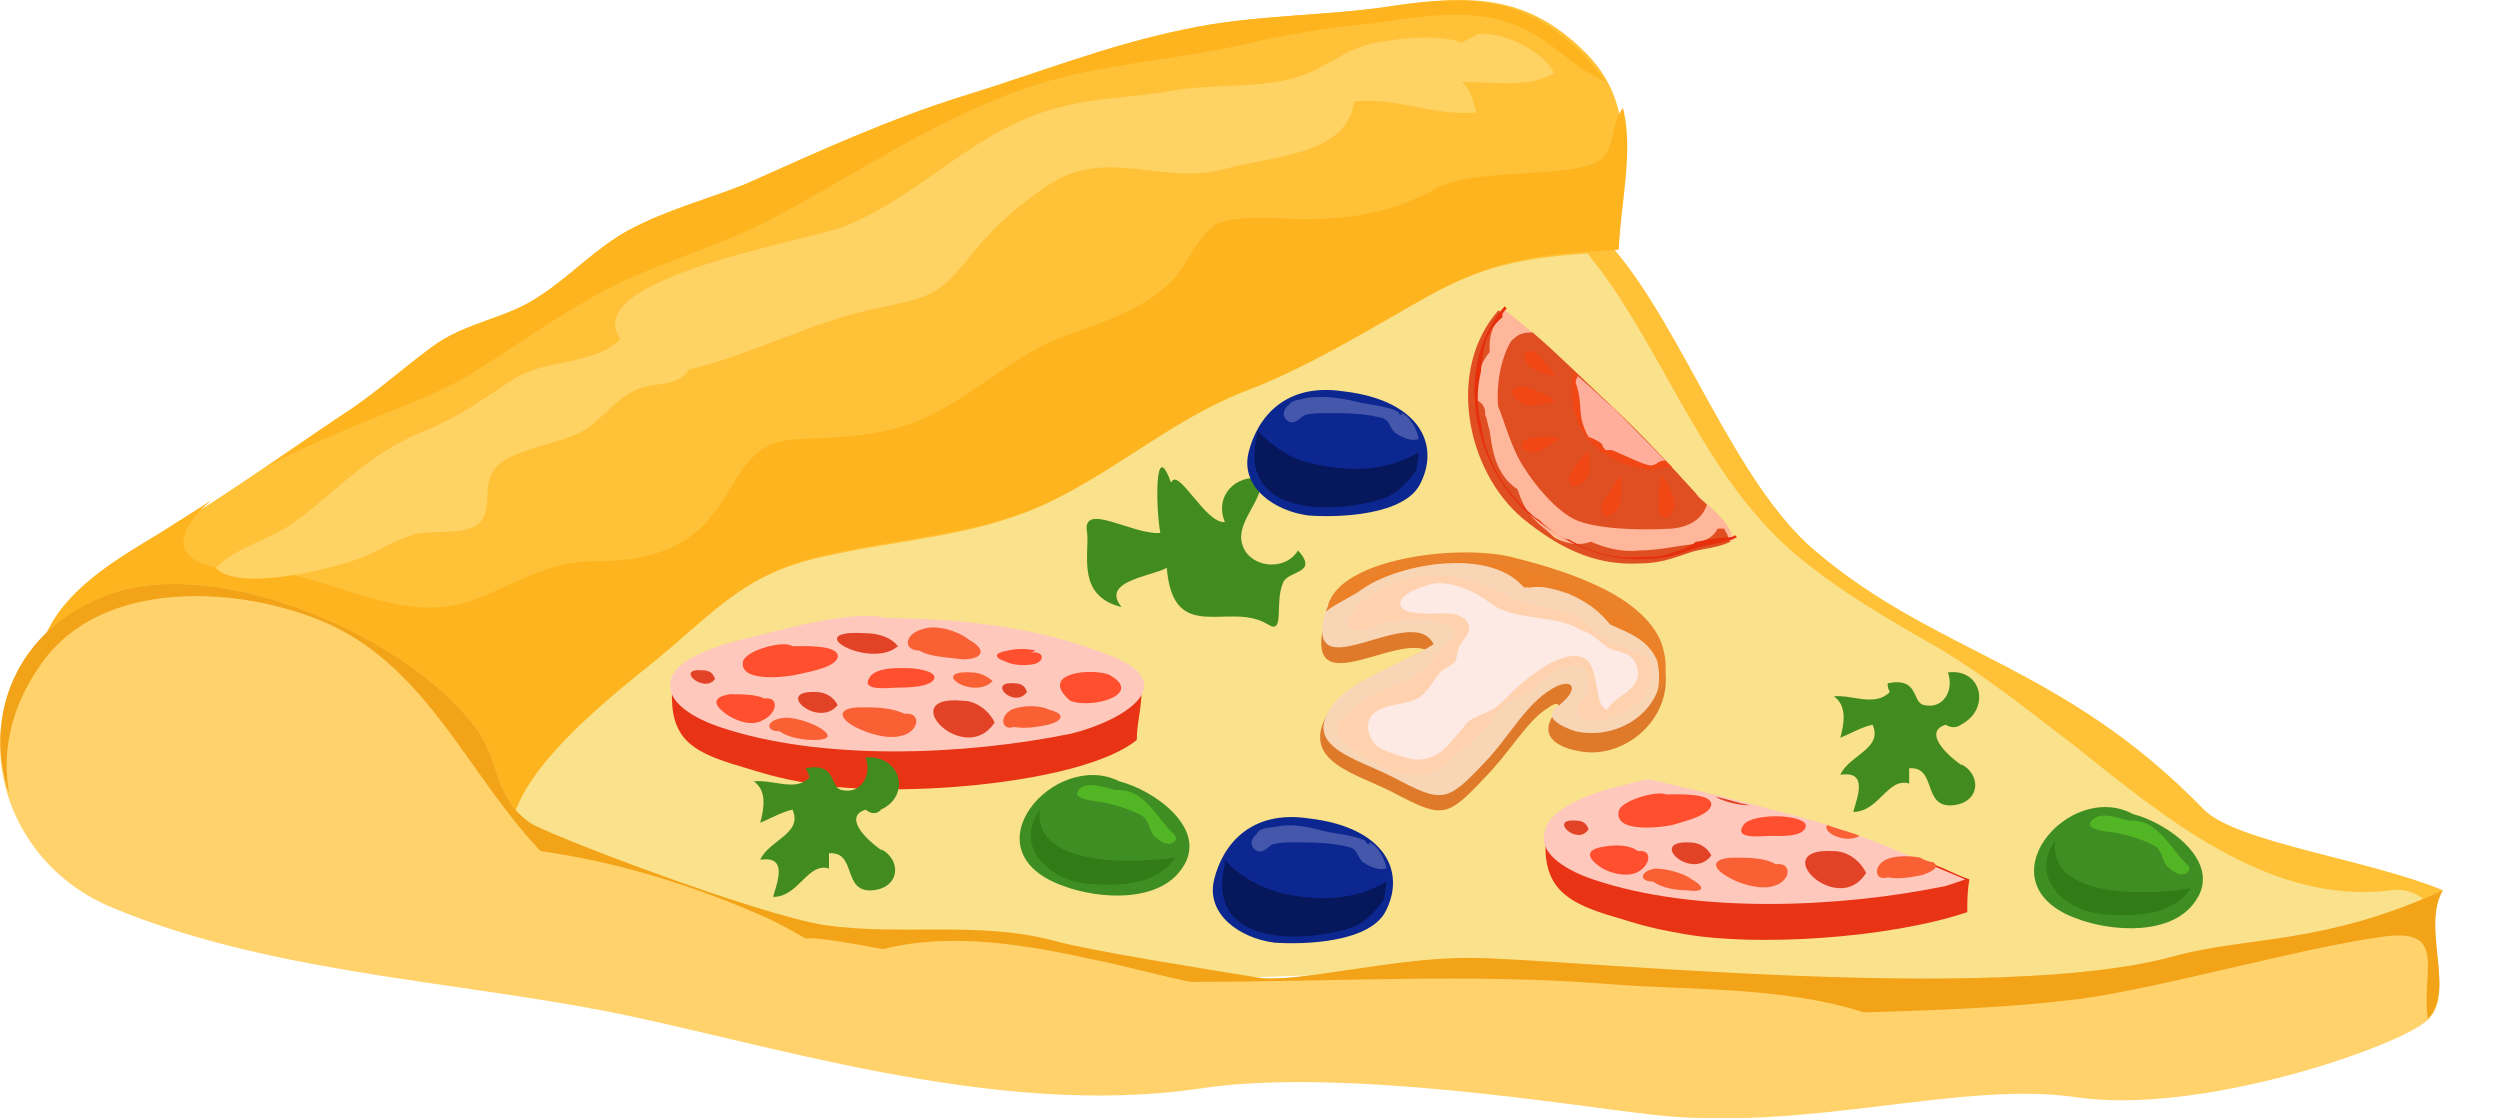 <svg width="38" height="17" viewBox="0 0 38 17" fill="none" xmlns="http://www.w3.org/2000/svg">
<path d="M27.581 8.366C29.445 9.956 31.342 10.088 33.5 12.307C33.991 12.804 36.019 13.069 37.131 13.533C36.444 13.931 33.697 14.891 32.552 14.957C28.496 15.123 26.796 15.09 25.553 14.957C20.778 14.461 16.787 15.289 12.045 14.693C11.194 14.593 10.279 14.593 9.461 14.428C8.807 14.262 8.186 13.964 7.564 13.798C5.765 13.268 5.798 12.44 6.485 10.751C7.106 9.293 8.022 7.869 9.298 6.941C10.737 5.881 12.601 5.484 14.302 4.921C16.46 4.192 18.815 4.424 20.941 3.728C21.89 3.397 23.623 3.331 24.506 3.894C25.585 5.02 26.37 7.339 27.581 8.366Z" fill="#F9E28B"/>
<path d="M27.581 8.366C29.445 9.956 31.342 10.088 33.5 12.308C33.991 12.805 36.019 13.07 37.131 13.533C37.065 13.567 36.967 13.633 36.837 13.666C36.706 13.567 36.542 13.5 36.346 13.533C34.482 13.765 32.879 12.407 31.505 11.314C30.851 10.817 30.197 10.287 29.477 9.857C28.725 9.426 27.908 8.962 27.221 8.366C25.913 7.207 25.357 5.517 24.343 4.126C24.179 3.927 24.048 3.729 23.885 3.53C24.146 3.596 24.343 3.695 24.539 3.795C25.585 5.02 26.37 7.339 27.581 8.366Z" fill="#FFC137"/>
<path d="M2.429 8.134C3.377 7.571 4.195 6.975 5.144 6.345C5.667 6.014 6.059 5.65 6.55 5.285C7.073 4.888 7.695 4.855 8.218 4.49C8.676 4.192 9.068 3.761 9.559 3.497C10.115 3.198 10.736 3.033 11.325 2.801C12.437 2.304 13.517 1.807 14.694 1.443C15.773 1.112 16.853 0.681 17.997 0.449C19.044 0.217 20.189 0.25 21.203 0.085C22.38 -0.081 23.23 -0.081 24.113 0.813C24.964 1.675 24.604 2.768 24.539 3.828C23.361 3.894 22.674 3.96 21.66 4.523C20.777 5.02 19.927 5.55 19.011 5.915C17.834 6.345 16.983 7.14 15.871 7.67C14.792 8.167 13.647 8.2 12.503 8.465C11.293 8.73 10.835 9.293 9.919 10.055C9.265 10.585 7.662 11.811 7.695 12.771L7.499 12.97C6.583 13.036 5.667 12.606 4.849 12.241C3.933 11.811 2.789 12.043 1.808 11.778C0.696 11.446 0.238 10.916 0.696 9.724C0.957 8.995 1.775 8.531 2.429 8.134Z" fill="#FFC137"/>
<path d="M24.081 0.847C24.212 0.979 24.31 1.112 24.408 1.244C23.82 0.979 23.623 0.615 23.035 0.383C22.315 0.085 21.432 0.283 20.909 0.35C20.222 0.416 19.568 0.515 18.881 0.681C17.998 0.88 17.115 0.946 16.264 1.145C14.596 1.542 13.223 2.536 11.718 3.331C10.9 3.762 9.985 3.993 9.167 4.424C8.447 4.822 7.793 5.285 7.106 5.716C6.452 6.113 5.111 6.511 4.032 7.107C4.392 6.875 4.752 6.61 5.144 6.345C5.667 6.014 6.06 5.65 6.55 5.285C7.074 4.888 7.695 4.855 8.218 4.49C8.676 4.192 9.069 3.762 9.559 3.497C10.115 3.198 10.737 3.033 11.326 2.801C12.438 2.304 13.517 1.807 14.694 1.443C15.774 1.112 16.853 0.681 17.998 0.449C19.044 0.217 20.189 0.25 21.203 0.085C22.348 -0.081 23.198 -0.048 24.081 0.847Z" fill="#FEB41F"/>
<path d="M0.565 10.055C0.565 10.022 0.565 9.989 0.598 9.956C0.631 9.89 0.631 9.823 0.663 9.724C0.958 8.962 1.775 8.498 2.43 8.101C2.691 7.935 2.953 7.77 3.215 7.604C2.724 8.002 2.462 8.565 3.542 8.664C4.784 8.532 5.929 9.558 7.172 9.128C7.826 8.896 8.284 8.532 9.036 8.532C9.625 8.532 10.279 8.432 10.704 7.968C11.228 7.438 11.26 6.71 12.111 6.677C12.798 6.643 13.419 6.643 14.073 6.345C14.793 6.014 15.349 5.451 16.068 5.153C16.69 4.921 17.507 4.689 17.933 4.126C18.096 3.894 18.325 3.397 18.619 3.364C19.012 3.265 19.404 3.331 19.829 3.331C20.549 3.331 21.171 3.232 21.825 2.867C22.348 2.569 23.591 2.702 24.18 2.503C24.605 2.37 24.441 1.907 24.67 1.642C24.834 2.304 24.637 3.066 24.605 3.795C23.427 3.861 22.74 3.927 21.727 4.49C20.843 4.987 19.993 5.517 19.077 5.882C17.9 6.312 17.049 7.107 15.937 7.637C14.858 8.134 13.713 8.167 12.569 8.432C11.358 8.697 10.901 9.26 9.985 10.022C9.331 10.552 7.728 11.778 7.761 12.738L7.565 12.937C6.649 13.003 5.733 12.573 4.915 12.208C4 11.778 2.855 12.01 1.874 11.745C0.892 11.48 0.402 11.016 0.631 10.088C0.533 10.121 0.533 10.088 0.565 10.055Z" fill="#FEB41F"/>
<path d="M36.837 15.554C36.313 15.951 33.435 16.945 31.571 16.68C29.837 16.415 27.482 17.21 25.128 16.945C23.917 16.812 20.385 16.216 18.226 16.547C15.087 17.011 11.554 15.819 9.134 15.355C6.681 14.891 4.032 14.759 1.71 13.798C-0.449 12.904 -0.678 9.889 1.677 9.028C3.345 8.432 6.256 9.691 7.27 11.115C7.597 11.612 7.531 12.142 8.055 12.506C8.284 12.672 11.489 13.897 12.536 14.063C13.713 14.229 14.858 13.997 16.002 14.295C16.591 14.461 18.521 14.759 19.11 14.858C19.666 14.957 21.137 14.56 22.315 14.56C23.754 14.56 30.361 15.289 33.075 14.527C34.187 14.229 35.332 14.361 37.131 13.533C36.771 14.129 37.392 15.189 36.837 15.554Z" fill="#FFD26C"/>
<path d="M1.677 9.028C3.345 8.432 6.256 9.691 7.27 11.115C7.597 11.612 7.531 12.142 8.055 12.506C8.284 12.672 11.489 13.897 12.536 14.063C13.713 14.229 14.858 13.997 16.002 14.295C16.591 14.461 18.521 14.759 19.11 14.858C19.666 14.957 21.137 14.56 22.315 14.56C23.754 14.56 30.361 15.289 33.075 14.527C34.187 14.229 35.332 14.361 37.131 13.533C36.804 14.096 37.327 15.057 36.902 15.487C36.804 14.759 37.196 14.129 36.281 14.229C35.005 14.394 32.846 15.024 31.571 15.189C30.491 15.322 29.412 15.355 28.333 15.388C27.09 14.991 25.716 15.057 24.441 14.957C22.38 14.792 20.254 14.924 18.194 14.924C18.161 14.924 18.128 14.924 18.096 14.924C17.605 14.825 17.147 14.692 16.657 14.593C15.61 14.361 14.465 14.162 13.419 14.427C13.059 14.361 12.732 14.295 12.372 14.262C12.339 14.262 12.274 14.262 12.241 14.262C12.012 14.129 11.816 14.03 11.685 13.964C10.573 13.467 9.396 13.102 8.218 12.937C7.139 11.811 6.517 10.188 5.013 9.492C3.77 8.929 1.71 8.763 0.728 9.956C0.205 10.618 0.009 11.347 0.14 12.076C-0.253 10.916 0.205 9.558 1.677 9.028Z" fill="#F2A317"/>
<path d="M12.863 3.43C14.073 2.933 14.858 1.906 16.199 1.608C16.722 1.476 17.311 1.476 17.834 1.376C18.39 1.277 19.142 1.343 19.698 1.178C20.156 1.045 20.418 0.747 20.908 0.648C21.268 0.581 21.89 0.515 22.217 0.648L22.478 0.515C22.871 0.482 23.459 0.78 23.623 1.111C23.263 1.343 22.675 1.244 22.217 1.244C22.38 1.376 22.38 1.542 22.446 1.708C21.824 1.774 21.235 1.476 20.581 1.542C20.483 2.37 19.306 2.37 18.619 2.569C17.638 2.834 16.82 2.205 15.904 2.834C15.414 3.165 15.054 3.496 14.694 3.96C14.236 4.523 14.073 4.523 13.32 4.689C12.339 4.888 11.456 5.385 10.475 5.616C10.279 5.915 9.919 5.782 9.625 5.948C9.363 6.08 9.134 6.378 8.872 6.544C8.545 6.743 7.858 6.809 7.564 7.074C7.302 7.339 7.499 7.703 7.302 7.935C7.074 8.167 6.518 8.035 6.256 8.134C5.863 8.266 5.798 8.366 5.438 8.498C4.98 8.664 3.607 8.995 3.28 8.631C3.607 8.3 4.13 8.2 4.522 7.902C5.177 7.405 5.602 6.908 6.387 6.577C6.975 6.345 7.368 6.047 7.826 5.749C8.316 5.451 9.036 5.55 9.428 5.153C8.774 4.225 12.307 3.662 12.863 3.43Z" fill="#FFD264"/>
<path d="M25.78 7.505C25.977 7.703 26.271 7.902 26.336 8.167L26.369 8.2C26.173 8.3 25.944 8.3 25.748 8.366C25.453 8.465 25.29 8.531 24.963 8.531C24.276 8.565 23.72 8.266 23.197 7.836C22.346 7.107 22.052 5.583 22.837 4.689C23.425 5.12 23.949 5.683 24.505 6.18C24.963 6.643 25.388 7.074 25.78 7.505Z" fill="#FFB79B"/>
<path d="M23.296 5.053C23.721 5.418 24.146 5.848 24.539 6.213C24.964 6.61 25.389 7.074 25.782 7.504C25.814 7.571 25.88 7.604 25.945 7.67C25.88 7.869 25.716 8.001 25.422 8.034C24.866 8.068 24.245 8.034 23.95 7.902C23.656 7.769 23.329 7.372 23.165 7.107C22.969 6.809 22.871 6.411 22.773 6.179C22.74 5.881 22.805 5.451 22.969 5.186C23.067 5.086 23.133 5.053 23.296 5.053Z" fill="#E04F22"/>
<path d="M25.422 7.107C25.324 7.074 25.193 7.14 25.095 7.14C24.539 7.074 24.015 6.776 23.917 6.179C23.885 6.014 23.885 5.815 23.917 5.649C24.114 5.848 24.343 6.047 24.539 6.246C24.833 6.511 25.128 6.809 25.422 7.107Z" fill="#F04714"/>
<path d="M24.537 6.213C24.799 6.478 25.061 6.743 25.322 7.008C25.224 6.975 25.191 7.074 25.093 7.074C24.995 7.074 24.668 6.908 24.505 6.842C24.505 6.842 24.439 6.842 24.407 6.842C24.341 6.776 24.374 6.776 24.341 6.743C24.308 6.71 24.177 6.643 24.145 6.643C23.949 6.279 24.079 6.18 23.949 5.815C23.949 5.782 23.981 5.716 23.981 5.716C24.177 5.881 24.341 6.047 24.537 6.213Z" fill="#FFAE9B"/>
<path d="M22.576 6.312C22.609 6.378 22.609 6.445 22.642 6.544C22.674 6.776 22.707 7.008 22.838 7.207C22.903 7.306 22.969 7.372 23.067 7.438C23.132 7.637 23.198 7.77 23.328 7.902C23.427 8.002 23.525 8.068 23.623 8.167C23.786 8.267 24.015 8.3 24.179 8.233C24.408 8.333 24.669 8.399 24.931 8.366C25.193 8.366 25.487 8.3 25.749 8.267C25.912 8.233 26.043 8.167 26.108 8.035C26.141 8.035 26.174 8.035 26.207 8.035C26.239 8.101 26.272 8.134 26.272 8.2L26.305 8.233C26.108 8.333 25.88 8.333 25.683 8.399C25.389 8.498 25.225 8.565 24.898 8.565C24.212 8.598 23.655 8.3 23.132 7.869C22.282 7.14 21.987 5.617 22.772 4.722C22.805 4.722 22.805 4.755 22.838 4.755C22.707 4.888 22.642 5.087 22.642 5.252C22.642 5.285 22.642 5.318 22.642 5.352C22.478 5.55 22.413 5.815 22.445 6.08C22.576 6.147 22.576 6.246 22.576 6.312Z" fill="#E04F22"/>
<path d="M23.262 7.803C23.295 7.836 23.328 7.869 23.393 7.902C23.491 8.001 23.59 8.068 23.688 8.134C23.753 8.167 23.786 8.2 23.851 8.2C24.178 8.399 24.538 8.498 24.93 8.465C25.061 8.465 25.192 8.465 25.323 8.432C25.421 8.399 25.519 8.366 25.617 8.333C25.683 8.299 25.748 8.266 25.781 8.233C25.846 8.233 25.945 8.2 25.945 8.2C26.043 8.2 26.141 8.167 26.271 8.167C26.304 8.167 26.337 8.167 26.37 8.134L26.402 8.167C26.206 8.266 25.977 8.266 25.781 8.333C25.487 8.432 25.323 8.498 24.996 8.498C24.309 8.531 23.753 8.233 23.23 7.803C22.379 7.074 22.085 5.55 22.87 4.656L22.903 4.689C22.87 4.722 22.837 4.755 22.837 4.788C22.837 4.788 22.837 4.788 22.837 4.821C22.674 4.954 22.576 5.153 22.543 5.351C22.543 5.451 22.51 5.55 22.51 5.649C22.445 5.915 22.445 6.179 22.51 6.444C22.576 6.974 22.87 7.471 23.262 7.803Z" fill="#E62F0B"/>
<path d="M25.29 7.239C25.29 7.272 25.29 7.272 25.29 7.239C25.355 7.372 25.453 7.537 25.453 7.67C25.453 7.736 25.388 7.902 25.29 7.869C25.159 7.835 25.224 7.604 25.224 7.537C25.192 7.504 25.224 7.239 25.29 7.239Z" fill="#F04714"/>
<path d="M23.36 5.948C23.393 5.948 23.655 6.047 23.622 6.113C23.622 6.113 23.622 6.113 23.59 6.113C23.459 6.146 23.295 6.18 23.164 6.146C23.099 6.113 22.935 6.014 23.001 5.915C23.099 5.815 23.295 5.915 23.36 5.948Z" fill="#F04714"/>
<path d="M24.604 7.703C24.571 7.769 24.44 7.902 24.375 7.835C24.277 7.736 24.407 7.571 24.44 7.504C24.473 7.471 24.604 7.239 24.636 7.239C24.636 7.239 24.636 7.239 24.636 7.272C24.636 7.372 24.669 7.571 24.604 7.703Z" fill="#F04714"/>
<path d="M24.114 7.273C24.081 7.339 23.95 7.438 23.885 7.372C23.787 7.273 23.918 7.14 23.95 7.074C23.983 7.041 24.114 6.842 24.146 6.875V6.908C24.179 7.008 24.179 7.173 24.114 7.273Z" fill="#F04714"/>
<path d="M23.263 5.583C23.198 5.55 23.132 5.385 23.198 5.352C23.296 5.285 23.426 5.418 23.459 5.484C23.492 5.517 23.655 5.683 23.623 5.716H23.59C23.524 5.683 23.361 5.65 23.263 5.583Z" fill="#F04714"/>
<path d="M23.361 6.875C23.296 6.875 23.132 6.875 23.132 6.776C23.132 6.643 23.328 6.643 23.426 6.643C23.459 6.643 23.688 6.61 23.721 6.676H23.688C23.59 6.742 23.459 6.842 23.361 6.875Z" fill="#F04714"/>
<path d="M23.493 10.784C23.198 10.983 22.937 11.447 22.577 11.811C21.988 12.441 21.923 12.441 21.171 12.043C20.582 11.745 19.797 11.579 20.157 10.884C20.386 10.453 21.432 10.287 21.825 10.022C21.498 9.36 19.699 10.917 20.157 9.36C20.353 8.664 22.119 8.565 22.969 8.797C23.623 8.962 24.997 9.194 25.259 9.989C25.553 10.817 24.735 11.579 23.983 11.414C23.983 11.414 23.296 11.314 23.623 10.851C23.722 10.718 23.722 10.619 23.493 10.784Z" fill="#DF7A2B"/>
<path d="M23.688 10.42C23.23 10.619 22.936 11.215 22.576 11.579C21.987 12.209 21.922 12.209 21.17 11.811C20.581 11.513 19.796 11.347 20.254 10.718C20.548 10.32 21.398 10.056 21.791 9.791C21.464 9.128 19.763 10.585 20.156 9.261C20.352 8.565 22.085 8.333 22.936 8.532C23.59 8.697 24.931 9.062 25.192 9.824C25.487 10.652 24.702 11.281 23.95 11.116C23.95 11.116 23.394 10.95 23.655 10.751C23.982 10.519 23.95 10.32 23.688 10.42Z" fill="#F7D5B5"/>
<path d="M24.474 9.492C24.31 9.293 24.147 9.161 23.852 9.028C23.656 8.962 23.46 8.896 23.264 8.929C23.231 8.929 23.198 8.929 23.165 8.929L23.133 8.896C22.609 8.333 21.301 8.565 20.745 8.929C20.516 9.095 20.32 9.161 20.156 9.293C20.156 9.26 20.189 9.227 20.189 9.194C20.385 8.498 22.119 8.267 22.969 8.465C23.623 8.631 24.964 8.995 25.226 9.757C25.324 10.055 25.291 10.32 25.193 10.519C25.226 10.387 25.226 10.221 25.193 10.055C25.062 9.724 24.768 9.625 24.474 9.492Z" fill="#EB8027"/>
<path d="M24.016 8.996C23.558 8.731 22.937 8.565 22.414 8.532C21.792 8.532 20.713 8.631 20.255 9.128C20.549 8.499 22.185 8.267 23.002 8.499C23.657 8.664 24.997 9.029 25.259 9.791C25.357 10.089 25.325 10.354 25.226 10.552C25.226 10.519 25.226 10.519 25.226 10.486C25.259 10.42 25.259 10.354 25.259 10.287C25.325 9.559 24.54 9.327 24.016 8.996Z" fill="#EA822B"/>
<path d="M24.016 10.121C23.623 10.055 23.46 10.386 23.166 10.552C22.969 10.652 22.871 10.652 22.773 10.817C22.642 11.016 22.544 11.115 22.348 11.281C22.054 11.546 21.857 11.811 21.465 11.778C21.138 11.778 20.811 11.546 20.549 11.38C20.124 11.115 20.386 10.883 20.713 10.652C21.007 10.453 21.465 10.386 21.694 10.121C21.759 10.022 22.021 9.79 22.086 9.691C22.184 9.525 21.923 9.459 21.727 9.426C21.53 9.393 21.269 9.426 21.072 9.459C20.942 9.492 20.778 9.591 20.647 9.591C20.222 9.558 20.745 9.061 20.909 8.995C21.628 8.598 22.25 8.697 22.969 9.095C23.231 9.227 23.689 9.227 23.951 9.36C24.114 9.459 24.212 9.591 24.343 9.691C24.474 9.79 24.572 9.79 24.703 9.856C24.768 9.89 24.834 9.89 24.866 9.956L24.899 9.923C25.194 10.022 25.128 10.42 24.965 10.618C24.834 10.784 24.147 11.115 24.016 10.883C23.885 10.685 24.147 10.652 24.147 10.486C24.147 10.353 24.147 10.155 24.016 10.121Z" fill="#FFD1AE"/>
<path d="M21.791 9.327C21.693 9.327 21.398 9.327 21.333 9.26C21.104 9.062 21.726 8.863 21.856 8.863C22.118 8.863 22.445 8.995 22.641 9.161C23.034 9.459 23.688 9.327 24.048 9.592H24.08C24.244 9.658 24.342 9.79 24.473 9.857C24.604 9.923 24.767 9.89 24.865 10.088C25.029 10.486 24.538 10.552 24.44 10.784C24.211 10.784 24.342 10.088 24.048 9.989C23.753 9.89 23.328 10.221 23.132 10.386C23.001 10.486 22.87 10.652 22.739 10.751C22.543 10.883 22.347 10.883 22.249 11.049C22.02 11.314 21.889 11.546 21.529 11.546C21.431 11.546 21.006 11.413 20.941 11.347C20.777 11.215 20.744 10.95 20.875 10.85C21.039 10.685 21.431 10.718 21.595 10.585C21.726 10.486 21.791 10.32 21.922 10.188C21.987 10.155 22.053 10.121 22.118 10.055C22.151 9.989 22.151 9.89 22.183 9.823C22.249 9.691 22.412 9.592 22.282 9.426C22.151 9.293 21.922 9.327 21.791 9.327Z" fill="#FDEAE4"/>
<path d="M28.725 10.519C28.692 10.453 28.692 10.419 28.692 10.386C29.183 10.287 29.052 10.684 29.248 10.717C29.542 10.784 29.706 10.486 29.608 10.221C30.131 10.154 30.262 10.784 29.804 11.016C29.837 10.982 29.739 11.115 29.575 11.016C29.248 11.115 29.542 11.446 29.837 11.645L29.804 11.612C30.131 11.777 30.098 12.208 29.673 12.241C29.215 12.274 29.444 11.645 29.019 11.678C29.019 11.744 29.019 11.844 29.019 11.91C28.692 11.811 28.561 12.341 28.169 12.341C28.234 12.109 28.398 11.711 27.973 11.777C28.103 11.479 28.627 11.38 28.463 11.016C28.299 11.049 28.136 11.148 27.973 11.214C28.038 10.982 28.071 10.717 27.874 10.585C28.136 10.552 28.496 10.751 28.725 10.519Z" fill="#428C1F"/>
<path d="M17.637 8.101C17.572 7.769 17.539 6.61 17.801 7.339C17.899 7.074 18.324 7.968 18.618 7.935C18.455 7.538 18.782 7.206 19.174 7.273C19.207 7.604 18.782 7.935 18.88 8.266C18.978 8.631 19.534 8.697 19.73 8.366C20.057 8.73 19.567 8.664 19.501 8.863C19.371 9.161 19.534 9.658 19.273 9.492C18.684 9.128 17.833 9.823 17.735 8.631C17.506 8.763 16.721 8.829 17.048 9.227C16.362 9.061 16.558 8.432 16.525 8.101C16.427 7.604 17.212 8.134 17.637 8.101Z" fill="#428C1F"/>
<path d="M32.421 12.374C32.944 12.506 33.794 13.102 33.369 13.699C33.009 14.229 32.094 14.162 31.57 13.964C30.099 13.434 31.439 11.844 32.421 12.374Z" fill="#3F8E23"/>
<path d="M33.303 13.5C33.008 13.931 32.452 13.931 31.962 13.898C31.34 13.832 30.85 13.302 31.242 12.771C31.111 13.699 32.779 13.6 33.303 13.5Z" fill="#327C18"/>
<path d="M32.355 12.473C32.747 12.44 32.943 12.804 33.172 13.069C33.238 13.136 33.336 13.202 33.238 13.268C33.14 13.334 33.009 13.235 32.943 13.169C32.845 13.069 32.878 12.904 32.715 12.838C32.584 12.771 32.387 12.705 32.224 12.672C32.158 12.639 31.57 12.639 31.831 12.44C31.962 12.341 32.224 12.44 32.355 12.473Z" fill="#52B523"/>
<path d="M17.279 11.248C16.462 11.91 13.682 12.142 12.308 11.91C11.752 11.811 11.687 11.777 11.131 11.612C10.509 11.413 10.182 11.214 10.215 10.486C12.406 10.982 15.186 11.281 17.345 10.519V10.386C17.378 10.684 17.279 10.949 17.279 11.248Z" fill="#E83315"/>
<path d="M16.297 11.148C14.695 11.479 12.503 11.579 10.934 11.049C10.639 10.949 10.05 10.684 10.214 10.287C10.312 9.989 10.999 9.79 11.261 9.724C11.849 9.591 12.896 9.26 13.485 9.393H13.386C14.564 9.393 15.774 9.525 16.853 9.956C17.998 10.386 17.082 10.949 16.297 11.148Z" fill="#FFC8BD"/>
<path d="M16.854 10.254C17.41 10.552 16.593 10.784 16.265 10.651C15.775 10.221 16.593 10.154 16.854 10.254Z" fill="#FF4F2E"/>
<path d="M15.741 10.088C15.61 10.121 15.414 10.121 15.283 10.055C15.087 9.988 15.12 9.922 15.316 9.889C15.447 9.856 15.61 9.856 15.741 9.889L15.676 9.922C15.839 9.889 15.905 10.022 15.741 10.088Z" fill="#FF4F2E"/>
<path d="M11.032 10.85C10.803 10.684 10.869 10.585 11.098 10.552C11.261 10.552 11.49 10.552 11.621 10.618C11.85 10.585 11.817 10.85 11.588 10.949C11.425 11.049 11.163 10.949 11.032 10.85Z" fill="#FF4F2E"/>
<path d="M12.995 11.049C12.7 10.883 12.766 10.751 13.093 10.751C13.289 10.751 13.551 10.751 13.747 10.85C14.009 10.817 13.976 11.115 13.714 11.181C13.485 11.247 13.191 11.148 12.995 11.049Z" fill="#F96135"/>
<path d="M13.976 9.889C13.715 9.889 13.747 9.624 14.042 9.558C14.238 9.492 14.565 9.591 14.729 9.724C15.023 9.889 14.925 10.022 14.63 10.022C14.402 9.989 14.14 9.989 13.976 9.889Z" fill="#F96135"/>
<path d="M15.937 11.015C15.773 11.049 15.577 11.082 15.414 11.049C15.217 11.115 15.185 10.883 15.381 10.784C15.544 10.717 15.806 10.717 15.937 10.784C16.199 10.85 16.166 10.949 15.937 11.015Z" fill="#F96135"/>
<path d="M12.372 11.248C12.209 11.248 11.98 11.214 11.849 11.115C11.62 11.115 11.653 10.949 11.882 10.916C12.045 10.883 12.307 10.982 12.438 11.049C12.667 11.181 12.601 11.248 12.372 11.248Z" fill="#F96135"/>
<path d="M13.649 10.452C13.518 10.452 13.06 10.519 13.224 10.287C13.322 10.154 13.584 10.154 13.747 10.154C13.714 10.154 13.682 10.154 13.649 10.154H13.813C13.813 10.154 13.78 10.154 13.747 10.154C13.911 10.154 14.172 10.187 14.205 10.287C14.205 10.452 13.747 10.452 13.649 10.452Z" fill="#FF4F2E"/>
<path d="M12.112 10.254C11.981 10.287 11.229 10.386 11.294 10.055C11.327 9.889 11.915 9.724 12.046 9.823C12.177 9.823 12.766 9.79 12.733 9.989C12.7 10.154 12.242 10.22 12.112 10.254Z" fill="#FF4F2E"/>
<path d="M15.415 10.386C15.513 10.386 15.579 10.419 15.611 10.519C15.415 10.784 14.99 10.353 15.415 10.386Z" fill="#E24326"/>
<path d="M14.761 10.22C14.892 10.22 15.023 10.287 15.088 10.353C14.793 10.651 14.107 10.187 14.761 10.22Z" fill="#F96135"/>
<path d="M10.673 10.188C10.771 10.188 10.836 10.221 10.869 10.32C10.706 10.552 10.248 10.154 10.673 10.188Z" fill="#E24326"/>
<path d="M12.405 10.519C12.536 10.519 12.667 10.585 12.732 10.718C12.438 11.082 11.751 10.486 12.405 10.519Z" fill="#E24326"/>
<path d="M13.158 9.625C13.354 9.625 13.55 9.691 13.648 9.823C13.223 10.188 12.111 9.558 13.158 9.625Z" fill="#E24326"/>
<path d="M14.629 10.651C14.825 10.651 15.021 10.784 15.119 10.982C14.661 11.678 13.582 10.552 14.629 10.651Z" fill="#E24326"/>
<path d="M29.38 13.135C29.576 13.202 29.739 13.301 29.936 13.367C29.903 13.533 29.903 13.698 29.903 13.864C28.725 14.262 26.698 14.394 25.586 14.195C25.03 14.096 24.964 14.063 24.408 13.897C23.787 13.698 23.46 13.467 23.492 12.771C25.291 13.168 27.45 13.467 29.38 13.135Z" fill="#E83315"/>
<path d="M24.507 11.976C24.671 11.943 24.867 11.877 25.063 11.844C25.783 12.009 26.47 12.175 27.189 12.374C27.712 12.506 28.203 12.672 28.694 12.871C29.086 13.036 29.479 13.202 29.871 13.367C29.773 13.401 29.675 13.434 29.577 13.467C27.974 13.798 25.783 13.898 24.213 13.367C23.919 13.268 23.33 13.003 23.493 12.606C23.559 12.274 24.246 12.043 24.507 11.976Z" fill="#FFC8BD"/>
<path d="M24.898 12.937C25.127 12.903 25.095 13.168 24.866 13.268C24.702 13.334 24.441 13.268 24.31 13.168C24.081 13.003 24.146 12.903 24.375 12.87C24.539 12.837 24.768 12.837 24.898 12.937Z" fill="#FF4F2E"/>
<path d="M26.991 13.136C27.253 13.102 27.22 13.4 26.959 13.467C26.762 13.533 26.435 13.434 26.272 13.334C25.977 13.169 26.043 13.036 26.37 13.036C26.566 13.036 26.828 13.036 26.991 13.136Z" fill="#F96135"/>
<path d="M29.184 13.036C29.25 13.069 29.315 13.103 29.381 13.103C29.479 13.169 29.413 13.235 29.217 13.301C29.054 13.335 28.857 13.368 28.694 13.335C28.498 13.401 28.465 13.169 28.661 13.069C28.792 13.003 29.021 13.003 29.184 13.036Z" fill="#F96135"/>
<path d="M25.717 13.367C25.946 13.5 25.88 13.566 25.651 13.533C25.488 13.533 25.259 13.5 25.128 13.4C24.899 13.4 24.932 13.235 25.161 13.202C25.324 13.202 25.586 13.268 25.717 13.367Z" fill="#F96135"/>
<path d="M26.991 12.407C26.959 12.407 26.926 12.407 26.893 12.407H27.057C27.024 12.407 27.024 12.407 26.991 12.407C27.155 12.407 27.416 12.44 27.449 12.539C27.449 12.738 27.024 12.705 26.926 12.705C26.795 12.705 26.337 12.771 26.501 12.539C26.566 12.44 26.828 12.407 26.991 12.407Z" fill="#FF4F2E"/>
<path d="M25.324 12.075C25.454 12.075 26.043 12.042 26.01 12.241C25.978 12.407 25.52 12.506 25.422 12.539C25.291 12.572 24.539 12.672 24.604 12.341C24.604 12.175 25.193 12.009 25.324 12.075Z" fill="#FF4F2E"/>
<path d="M27.777 12.54C27.941 12.606 28.104 12.639 28.268 12.705C28.039 12.838 27.679 12.639 27.777 12.54Z" fill="#F96135"/>
<path d="M23.95 12.473C24.048 12.473 24.114 12.506 24.146 12.605C23.983 12.87 23.525 12.44 23.95 12.473Z" fill="#E24326"/>
<path d="M25.685 12.805C25.816 12.805 25.946 12.871 26.012 13.003C25.717 13.401 25.03 12.771 25.685 12.805Z" fill="#E24326"/>
<path d="M26.076 12.109C26.24 12.142 26.436 12.208 26.6 12.241C26.403 12.241 26.174 12.175 26.076 12.109Z" fill="#E24326"/>
<path d="M27.875 12.937C28.071 12.937 28.267 13.069 28.365 13.268C27.94 13.964 26.828 12.871 27.875 12.937Z" fill="#E24326"/>
<path d="M19.894 12.44C21.039 12.572 21.366 13.235 21.072 13.831C20.843 14.328 19.829 14.361 19.371 14.328C18.848 14.262 18.324 13.898 18.455 13.367C18.586 12.838 19.011 12.307 19.894 12.44Z" fill="#0D2791"/>
<path d="M19.437 13.566C19.993 13.699 20.582 13.699 21.072 13.401C21.072 13.5 21.04 13.599 21.04 13.666C20.876 13.898 20.712 14.063 20.451 14.129C19.601 14.361 18.325 14.295 18.619 13.136C18.619 13.102 18.619 13.102 18.619 13.069C18.816 13.301 19.11 13.467 19.437 13.566Z" fill="#06175B"/>
<path d="M20.711 12.771H20.744C20.744 12.771 20.744 12.771 20.744 12.805L20.711 12.771Z" fill="#4457AA"/>
<path d="M19.372 12.572C19.633 12.506 19.895 12.572 20.157 12.639C20.287 12.672 20.68 12.705 20.778 12.804H20.745L20.811 12.837C20.811 12.837 20.811 12.837 20.811 12.804C20.941 12.837 21.072 13.102 21.072 13.202C20.941 13.235 20.811 13.169 20.712 13.102C20.614 13.003 20.647 12.904 20.483 12.87C20.222 12.804 19.927 12.804 19.666 12.804C19.568 12.804 19.437 12.804 19.339 12.837C19.273 12.87 19.208 12.97 19.11 12.937C18.979 12.87 19.012 12.738 19.11 12.672C19.11 12.605 19.273 12.572 19.372 12.572Z" fill="#4457AA"/>
<path d="M20.418 5.948C21.562 6.08 21.89 6.743 21.595 7.339C21.366 7.836 20.352 7.869 19.894 7.836C19.371 7.77 18.848 7.405 18.979 6.875C19.11 6.345 19.535 5.815 20.418 5.948Z" fill="#0D2791"/>
<path d="M19.927 7.041C20.483 7.173 21.072 7.173 21.562 6.875C21.562 6.975 21.53 7.074 21.53 7.14C21.366 7.372 21.203 7.538 20.941 7.604C20.091 7.836 18.815 7.77 19.11 6.61C19.11 6.577 19.11 6.577 19.11 6.544C19.338 6.776 19.6 6.975 19.927 7.041Z" fill="#06175B"/>
<path d="M21.235 6.279H21.268C21.268 6.279 21.268 6.279 21.268 6.312L21.235 6.279Z" fill="#4457AA"/>
<path d="M19.862 6.047C20.123 6.014 20.385 6.047 20.647 6.113C20.777 6.147 21.17 6.18 21.268 6.279H21.235L21.301 6.312C21.301 6.312 21.301 6.312 21.301 6.279C21.432 6.312 21.562 6.577 21.562 6.677C21.432 6.71 21.301 6.643 21.203 6.577C21.105 6.478 21.137 6.378 20.974 6.345C20.712 6.279 20.418 6.279 20.156 6.279C20.058 6.279 19.927 6.279 19.829 6.312C19.764 6.345 19.698 6.445 19.6 6.412C19.469 6.345 19.502 6.213 19.6 6.147C19.633 6.08 19.764 6.08 19.862 6.047Z" fill="#4457AA"/>
<path d="M13.386 12.307C13.419 12.274 13.321 12.44 13.158 12.307C12.831 12.407 13.125 12.738 13.419 12.937L13.386 12.904C13.713 13.069 13.681 13.5 13.256 13.533C12.798 13.566 13.027 12.937 12.601 12.97C12.601 13.036 12.601 13.136 12.601 13.202C12.274 13.102 12.144 13.633 11.751 13.633C11.816 13.401 11.98 13.003 11.555 13.069C11.686 12.771 12.209 12.672 12.046 12.307C11.882 12.341 11.718 12.44 11.555 12.506C11.62 12.274 11.653 12.009 11.457 11.877C11.751 11.844 12.111 12.043 12.307 11.811C12.274 11.744 12.274 11.711 12.242 11.678C12.732 11.579 12.601 11.976 12.798 12.009C13.092 12.076 13.256 11.777 13.158 11.512C13.713 11.479 13.844 12.109 13.386 12.307Z" fill="#428C1F"/>
<path d="M17.016 11.877C17.54 12.009 18.39 12.605 17.965 13.202C17.605 13.732 16.689 13.665 16.166 13.467C14.662 12.937 16.035 11.38 17.016 11.877Z" fill="#3F8E23"/>
<path d="M17.867 13.036C17.573 13.466 17.017 13.466 16.526 13.433C15.905 13.367 15.414 12.837 15.807 12.307C15.709 13.235 17.377 13.102 17.867 13.036Z" fill="#327C18"/>
<path d="M16.95 12.009C17.343 11.976 17.539 12.341 17.768 12.605C17.834 12.672 17.932 12.738 17.834 12.804C17.735 12.87 17.605 12.771 17.539 12.705C17.441 12.572 17.474 12.44 17.31 12.374C17.179 12.307 16.983 12.241 16.82 12.208C16.754 12.175 16.198 12.175 16.427 11.976C16.558 11.877 16.82 11.976 16.95 12.009Z" fill="#52B523"/>
</svg>
